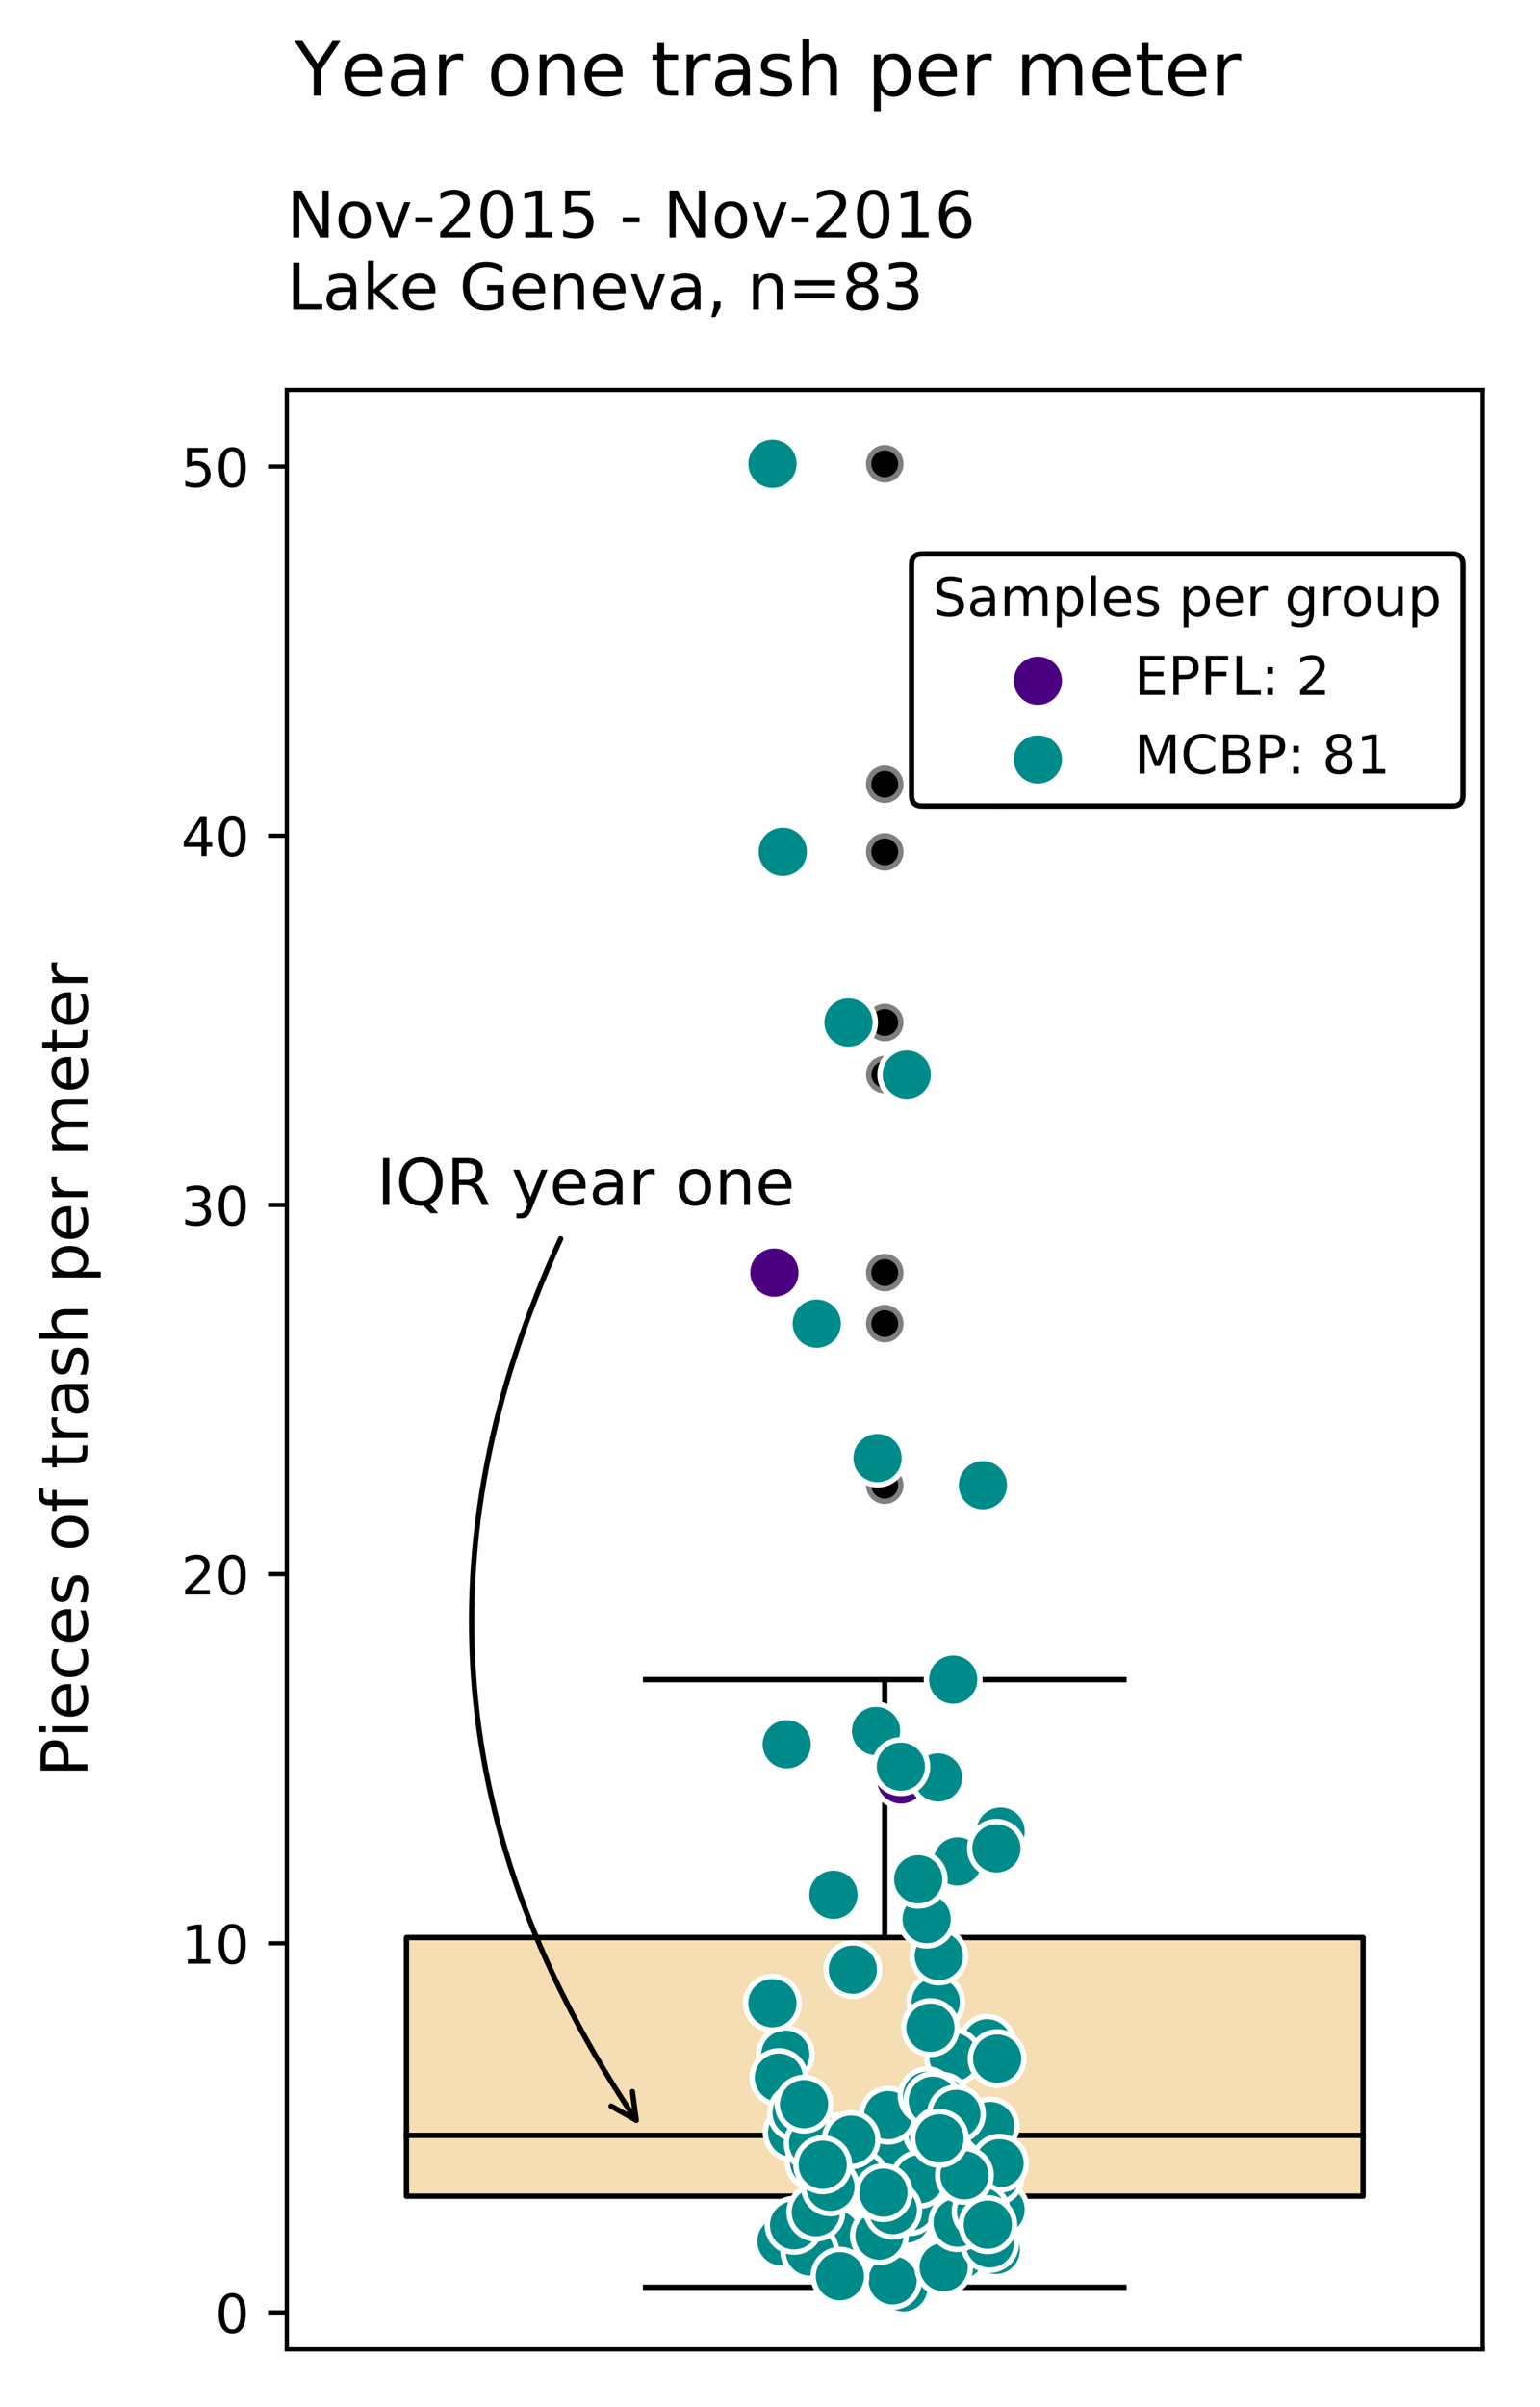<?xml version="1.0" encoding="utf-8" standalone="no"?>
<!DOCTYPE svg PUBLIC "-//W3C//DTD SVG 1.1//EN"
  "http://www.w3.org/Graphics/SVG/1.1/DTD/svg11.dtd">
<!-- Created with matplotlib (https://matplotlib.org/) -->
<svg height="448.82pt" version="1.1" viewBox="0 0 287.439 448.82" width="287.439pt" xmlns="http://www.w3.org/2000/svg" xmlns:xlink="http://www.w3.org/1999/xlink">
 <defs>
  <style type="text/css">
*{stroke-linecap:butt;stroke-linejoin:round;}
  </style>
 </defs>
 <g id="figure_1">
  <g id="patch_1">
   <path d="M 0 448.82 
L 287.439 448.82 
L 287.439 0 
L 0 0 
z
" style="fill:#ffffff;"/>
  </g>
  <g id="axes_1">
   <g id="patch_2">
    <path d="M 53.539 438.12 
L 276.739 438.12 
L 276.739 72.72 
L 53.539 72.72 
z
" style="fill:#ffffff;"/>
   </g>
   <g id="patch_3">
    <path clip-path="url(#p8f92bb8899)" d="M 75.859 409.551 
L 254.419 409.551 
L 254.419 361.317 
L 75.859 361.317 
L 75.859 409.551 
z
" style="fill:#f5deb3;stroke:#000000;stroke-linejoin:miter;"/>
   </g>
   <g id="matplotlib.axis_1"/>
   <g id="matplotlib.axis_2">
    <g id="ytick_1">
     <g id="line2d_1">
      <defs>
       <path d="M 0 0 
L -3.5 0 
" id="m7e1c50ddfb" style="stroke:#000000;stroke-width:0.8;"/>
      </defs>
      <g>
       <use style="stroke:#000000;stroke-width:0.8;" x="53.539" xlink:href="#m7e1c50ddfb" y="431.235"/>
      </g>
     </g>
     <g id="text_1">
      <!-- 0 -->
      <defs>
       <path d="M 31.781 66.406 
Q 24.172 66.406 20.328 58.906 
Q 16.5 51.422 16.5 36.375 
Q 16.5 21.391 20.328 13.891 
Q 24.172 6.391 31.781 6.391 
Q 39.453 6.391 43.281 13.891 
Q 47.125 21.391 47.125 36.375 
Q 47.125 51.422 43.281 58.906 
Q 39.453 66.406 31.781 66.406 
z
M 31.781 74.219 
Q 44.047 74.219 50.516 64.516 
Q 56.984 54.828 56.984 36.375 
Q 56.984 17.969 50.516 8.266 
Q 44.047 -1.422 31.781 -1.422 
Q 19.531 -1.422 13.062 8.266 
Q 6.594 17.969 6.594 36.375 
Q 6.594 54.828 13.062 64.516 
Q 19.531 74.219 31.781 74.219 
z
" id="DejaVuSans-48"/>
      </defs>
      <g transform="translate(40.176 435.035)scale(0.1 -0.1)">
       <use xlink:href="#DejaVuSans-48"/>
      </g>
     </g>
    </g>
    <g id="ytick_2">
     <g id="line2d_2">
      <g>
       <use style="stroke:#000000;stroke-width:0.8;" x="53.539" xlink:href="#m7e1c50ddfb" y="362.389"/>
      </g>
     </g>
     <g id="text_2">
      <!-- 10 -->
      <defs>
       <path d="M 12.406 8.297 
L 28.516 8.297 
L 28.516 63.922 
L 10.984 60.406 
L 10.984 69.391 
L 28.422 72.906 
L 38.281 72.906 
L 38.281 8.297 
L 54.391 8.297 
L 54.391 0 
L 12.406 0 
z
" id="DejaVuSans-49"/>
      </defs>
      <g transform="translate(33.814 366.189)scale(0.1 -0.1)">
       <use xlink:href="#DejaVuSans-49"/>
       <use x="63.623" xlink:href="#DejaVuSans-48"/>
      </g>
     </g>
    </g>
    <g id="ytick_3">
     <g id="line2d_3">
      <g>
       <use style="stroke:#000000;stroke-width:0.8;" x="53.539" xlink:href="#m7e1c50ddfb" y="293.543"/>
      </g>
     </g>
     <g id="text_3">
      <!-- 20 -->
      <defs>
       <path d="M 19.188 8.297 
L 53.609 8.297 
L 53.609 0 
L 7.328 0 
L 7.328 8.297 
Q 12.938 14.109 22.625 23.891 
Q 32.328 33.688 34.812 36.531 
Q 39.547 41.844 41.422 45.531 
Q 43.312 49.219 43.312 52.781 
Q 43.312 58.594 39.234 62.25 
Q 35.156 65.922 28.609 65.922 
Q 23.969 65.922 18.812 64.312 
Q 13.672 62.703 7.812 59.422 
L 7.812 69.391 
Q 13.766 71.781 18.938 73 
Q 24.125 74.219 28.422 74.219 
Q 39.75 74.219 46.484 68.547 
Q 53.219 62.891 53.219 53.422 
Q 53.219 48.922 51.531 44.891 
Q 49.859 40.875 45.406 35.406 
Q 44.188 33.984 37.641 27.219 
Q 31.109 20.453 19.188 8.297 
z
" id="DejaVuSans-50"/>
      </defs>
      <g transform="translate(33.814 297.343)scale(0.1 -0.1)">
       <use xlink:href="#DejaVuSans-50"/>
       <use x="63.623" xlink:href="#DejaVuSans-48"/>
      </g>
     </g>
    </g>
    <g id="ytick_4">
     <g id="line2d_4">
      <g>
       <use style="stroke:#000000;stroke-width:0.8;" x="53.539" xlink:href="#m7e1c50ddfb" y="224.697"/>
      </g>
     </g>
     <g id="text_4">
      <!-- 30 -->
      <defs>
       <path d="M 40.578 39.312 
Q 47.656 37.797 51.625 33 
Q 55.609 28.219 55.609 21.188 
Q 55.609 10.406 48.188 4.484 
Q 40.766 -1.422 27.094 -1.422 
Q 22.516 -1.422 17.656 -0.516 
Q 12.797 0.391 7.625 2.203 
L 7.625 11.719 
Q 11.719 9.328 16.594 8.109 
Q 21.484 6.891 26.812 6.891 
Q 36.078 6.891 40.938 10.547 
Q 45.797 14.203 45.797 21.188 
Q 45.797 27.641 41.281 31.266 
Q 36.766 34.906 28.719 34.906 
L 20.219 34.906 
L 20.219 43.016 
L 29.109 43.016 
Q 36.375 43.016 40.234 45.922 
Q 44.094 48.828 44.094 54.297 
Q 44.094 59.906 40.109 62.906 
Q 36.141 65.922 28.719 65.922 
Q 24.656 65.922 20.016 65.031 
Q 15.375 64.156 9.812 62.312 
L 9.812 71.094 
Q 15.438 72.656 20.344 73.438 
Q 25.25 74.219 29.594 74.219 
Q 40.828 74.219 47.359 69.109 
Q 53.906 64.016 53.906 55.328 
Q 53.906 49.266 50.438 45.094 
Q 46.969 40.922 40.578 39.312 
z
" id="DejaVuSans-51"/>
      </defs>
      <g transform="translate(33.814 228.497)scale(0.1 -0.1)">
       <use xlink:href="#DejaVuSans-51"/>
       <use x="63.623" xlink:href="#DejaVuSans-48"/>
      </g>
     </g>
    </g>
    <g id="ytick_5">
     <g id="line2d_5">
      <g>
       <use style="stroke:#000000;stroke-width:0.8;" x="53.539" xlink:href="#m7e1c50ddfb" y="155.852"/>
      </g>
     </g>
     <g id="text_5">
      <!-- 40 -->
      <defs>
       <path d="M 37.797 64.312 
L 12.891 25.391 
L 37.797 25.391 
z
M 35.203 72.906 
L 47.609 72.906 
L 47.609 25.391 
L 58.016 25.391 
L 58.016 17.188 
L 47.609 17.188 
L 47.609 0 
L 37.797 0 
L 37.797 17.188 
L 4.891 17.188 
L 4.891 26.703 
z
" id="DejaVuSans-52"/>
      </defs>
      <g transform="translate(33.814 159.651)scale(0.1 -0.1)">
       <use xlink:href="#DejaVuSans-52"/>
       <use x="63.623" xlink:href="#DejaVuSans-48"/>
      </g>
     </g>
    </g>
    <g id="ytick_6">
     <g id="line2d_6">
      <g>
       <use style="stroke:#000000;stroke-width:0.8;" x="53.539" xlink:href="#m7e1c50ddfb" y="87.006"/>
      </g>
     </g>
     <g id="text_6">
      <!-- 50 -->
      <defs>
       <path d="M 10.797 72.906 
L 49.516 72.906 
L 49.516 64.594 
L 19.828 64.594 
L 19.828 46.734 
Q 21.969 47.469 24.109 47.828 
Q 26.266 48.188 28.422 48.188 
Q 40.625 48.188 47.75 41.5 
Q 54.891 34.812 54.891 23.391 
Q 54.891 11.625 47.562 5.094 
Q 40.234 -1.422 26.906 -1.422 
Q 22.312 -1.422 17.547 -0.641 
Q 12.797 0.141 7.719 1.703 
L 7.719 11.625 
Q 12.109 9.234 16.797 8.062 
Q 21.484 6.891 26.703 6.891 
Q 35.156 6.891 40.078 11.328 
Q 45.016 15.766 45.016 23.391 
Q 45.016 31 40.078 35.438 
Q 35.156 39.891 26.703 39.891 
Q 22.75 39.891 18.812 39.016 
Q 14.891 38.141 10.797 36.281 
z
" id="DejaVuSans-53"/>
      </defs>
      <g transform="translate(33.814 90.805)scale(0.1 -0.1)">
       <use xlink:href="#DejaVuSans-53"/>
       <use x="63.623" xlink:href="#DejaVuSans-48"/>
      </g>
     </g>
    </g>
    <g id="text_7">
     <!-- Pieces of trash per meter -->
     <defs>
      <path d="M 19.672 64.797 
L 19.672 37.406 
L 32.078 37.406 
Q 38.969 37.406 42.719 40.969 
Q 46.484 44.531 46.484 51.125 
Q 46.484 57.672 42.719 61.234 
Q 38.969 64.797 32.078 64.797 
z
M 9.812 72.906 
L 32.078 72.906 
Q 44.344 72.906 50.609 67.359 
Q 56.891 61.812 56.891 51.125 
Q 56.891 40.328 50.609 34.812 
Q 44.344 29.297 32.078 29.297 
L 19.672 29.297 
L 19.672 0 
L 9.812 0 
z
" id="DejaVuSans-80"/>
      <path d="M 9.422 54.688 
L 18.406 54.688 
L 18.406 0 
L 9.422 0 
z
M 9.422 75.984 
L 18.406 75.984 
L 18.406 64.594 
L 9.422 64.594 
z
" id="DejaVuSans-105"/>
      <path d="M 56.203 29.594 
L 56.203 25.203 
L 14.891 25.203 
Q 15.484 15.922 20.484 11.062 
Q 25.484 6.203 34.422 6.203 
Q 39.594 6.203 44.453 7.469 
Q 49.312 8.734 54.109 11.281 
L 54.109 2.781 
Q 49.266 0.734 44.188 -0.344 
Q 39.109 -1.422 33.891 -1.422 
Q 20.797 -1.422 13.156 6.188 
Q 5.516 13.812 5.516 26.812 
Q 5.516 40.234 12.766 48.109 
Q 20.016 56 32.328 56 
Q 43.359 56 49.781 48.891 
Q 56.203 41.797 56.203 29.594 
z
M 47.219 32.234 
Q 47.125 39.594 43.094 43.984 
Q 39.062 48.391 32.422 48.391 
Q 24.906 48.391 20.391 44.141 
Q 15.875 39.891 15.188 32.172 
z
" id="DejaVuSans-101"/>
      <path d="M 48.781 52.594 
L 48.781 44.188 
Q 44.969 46.297 41.141 47.344 
Q 37.312 48.391 33.406 48.391 
Q 24.656 48.391 19.812 42.844 
Q 14.984 37.312 14.984 27.297 
Q 14.984 17.281 19.812 11.734 
Q 24.656 6.203 33.406 6.203 
Q 37.312 6.203 41.141 7.25 
Q 44.969 8.297 48.781 10.406 
L 48.781 2.094 
Q 45.016 0.344 40.984 -0.531 
Q 36.969 -1.422 32.422 -1.422 
Q 20.062 -1.422 12.781 6.344 
Q 5.516 14.109 5.516 27.297 
Q 5.516 40.672 12.859 48.328 
Q 20.219 56 33.016 56 
Q 37.156 56 41.109 55.141 
Q 45.062 54.297 48.781 52.594 
z
" id="DejaVuSans-99"/>
      <path d="M 44.281 53.078 
L 44.281 44.578 
Q 40.484 46.531 36.375 47.5 
Q 32.281 48.484 27.875 48.484 
Q 21.188 48.484 17.844 46.438 
Q 14.5 44.391 14.5 40.281 
Q 14.5 37.156 16.891 35.375 
Q 19.281 33.594 26.516 31.984 
L 29.594 31.297 
Q 39.156 29.25 43.188 25.516 
Q 47.219 21.781 47.219 15.094 
Q 47.219 7.469 41.188 3.016 
Q 35.156 -1.422 24.609 -1.422 
Q 20.219 -1.422 15.453 -0.562 
Q 10.688 0.297 5.422 2 
L 5.422 11.281 
Q 10.406 8.688 15.234 7.391 
Q 20.062 6.109 24.812 6.109 
Q 31.156 6.109 34.562 8.281 
Q 37.984 10.453 37.984 14.406 
Q 37.984 18.062 35.516 20.016 
Q 33.062 21.969 24.703 23.781 
L 21.578 24.516 
Q 13.234 26.266 9.516 29.906 
Q 5.812 33.547 5.812 39.891 
Q 5.812 47.609 11.281 51.797 
Q 16.75 56 26.812 56 
Q 31.781 56 36.172 55.266 
Q 40.578 54.547 44.281 53.078 
z
" id="DejaVuSans-115"/>
      <path id="DejaVuSans-32"/>
      <path d="M 30.609 48.391 
Q 23.391 48.391 19.188 42.75 
Q 14.984 37.109 14.984 27.297 
Q 14.984 17.484 19.156 11.844 
Q 23.344 6.203 30.609 6.203 
Q 37.797 6.203 41.984 11.859 
Q 46.188 17.531 46.188 27.297 
Q 46.188 37.016 41.984 42.703 
Q 37.797 48.391 30.609 48.391 
z
M 30.609 56 
Q 42.328 56 49.016 48.375 
Q 55.719 40.766 55.719 27.297 
Q 55.719 13.875 49.016 6.219 
Q 42.328 -1.422 30.609 -1.422 
Q 18.844 -1.422 12.172 6.219 
Q 5.516 13.875 5.516 27.297 
Q 5.516 40.766 12.172 48.375 
Q 18.844 56 30.609 56 
z
" id="DejaVuSans-111"/>
      <path d="M 37.109 75.984 
L 37.109 68.5 
L 28.516 68.5 
Q 23.688 68.5 21.797 66.547 
Q 19.922 64.594 19.922 59.516 
L 19.922 54.688 
L 34.719 54.688 
L 34.719 47.703 
L 19.922 47.703 
L 19.922 0 
L 10.891 0 
L 10.891 47.703 
L 2.297 47.703 
L 2.297 54.688 
L 10.891 54.688 
L 10.891 58.5 
Q 10.891 67.625 15.141 71.797 
Q 19.391 75.984 28.609 75.984 
z
" id="DejaVuSans-102"/>
      <path d="M 18.312 70.219 
L 18.312 54.688 
L 36.812 54.688 
L 36.812 47.703 
L 18.312 47.703 
L 18.312 18.016 
Q 18.312 11.328 20.141 9.422 
Q 21.969 7.516 27.594 7.516 
L 36.812 7.516 
L 36.812 0 
L 27.594 0 
Q 17.188 0 13.234 3.875 
Q 9.281 7.766 9.281 18.016 
L 9.281 47.703 
L 2.688 47.703 
L 2.688 54.688 
L 9.281 54.688 
L 9.281 70.219 
z
" id="DejaVuSans-116"/>
      <path d="M 41.109 46.297 
Q 39.594 47.172 37.812 47.578 
Q 36.031 48 33.891 48 
Q 26.266 48 22.188 43.047 
Q 18.109 38.094 18.109 28.812 
L 18.109 0 
L 9.078 0 
L 9.078 54.688 
L 18.109 54.688 
L 18.109 46.188 
Q 20.953 51.172 25.484 53.578 
Q 30.031 56 36.531 56 
Q 37.453 56 38.578 55.875 
Q 39.703 55.766 41.062 55.516 
z
" id="DejaVuSans-114"/>
      <path d="M 34.281 27.484 
Q 23.391 27.484 19.188 25 
Q 14.984 22.516 14.984 16.5 
Q 14.984 11.719 18.141 8.906 
Q 21.297 6.109 26.703 6.109 
Q 34.188 6.109 38.703 11.406 
Q 43.219 16.703 43.219 25.484 
L 43.219 27.484 
z
M 52.203 31.203 
L 52.203 0 
L 43.219 0 
L 43.219 8.297 
Q 40.141 3.328 35.547 0.953 
Q 30.953 -1.422 24.312 -1.422 
Q 15.922 -1.422 10.953 3.297 
Q 6 8.016 6 15.922 
Q 6 25.141 12.172 29.828 
Q 18.359 34.516 30.609 34.516 
L 43.219 34.516 
L 43.219 35.406 
Q 43.219 41.609 39.141 45 
Q 35.062 48.391 27.688 48.391 
Q 23 48.391 18.547 47.266 
Q 14.109 46.141 10.016 43.891 
L 10.016 52.203 
Q 14.938 54.109 19.578 55.047 
Q 24.219 56 28.609 56 
Q 40.484 56 46.344 49.844 
Q 52.203 43.703 52.203 31.203 
z
" id="DejaVuSans-97"/>
      <path d="M 54.891 33.016 
L 54.891 0 
L 45.906 0 
L 45.906 32.719 
Q 45.906 40.484 42.875 44.328 
Q 39.844 48.188 33.797 48.188 
Q 26.516 48.188 22.312 43.547 
Q 18.109 38.922 18.109 30.906 
L 18.109 0 
L 9.078 0 
L 9.078 75.984 
L 18.109 75.984 
L 18.109 46.188 
Q 21.344 51.125 25.703 53.562 
Q 30.078 56 35.797 56 
Q 45.219 56 50.047 50.172 
Q 54.891 44.344 54.891 33.016 
z
" id="DejaVuSans-104"/>
      <path d="M 18.109 8.203 
L 18.109 -20.797 
L 9.078 -20.797 
L 9.078 54.688 
L 18.109 54.688 
L 18.109 46.391 
Q 20.953 51.266 25.266 53.625 
Q 29.594 56 35.594 56 
Q 45.562 56 51.781 48.094 
Q 58.016 40.188 58.016 27.297 
Q 58.016 14.406 51.781 6.484 
Q 45.562 -1.422 35.594 -1.422 
Q 29.594 -1.422 25.266 0.953 
Q 20.953 3.328 18.109 8.203 
z
M 48.688 27.297 
Q 48.688 37.203 44.609 42.844 
Q 40.531 48.484 33.406 48.484 
Q 26.266 48.484 22.188 42.844 
Q 18.109 37.203 18.109 27.297 
Q 18.109 17.391 22.188 11.75 
Q 26.266 6.109 33.406 6.109 
Q 40.531 6.109 44.609 11.75 
Q 48.688 17.391 48.688 27.297 
z
" id="DejaVuSans-112"/>
      <path d="M 52 44.188 
Q 55.375 50.25 60.062 53.125 
Q 64.75 56 71.094 56 
Q 79.641 56 84.281 50.016 
Q 88.922 44.047 88.922 33.016 
L 88.922 0 
L 79.891 0 
L 79.891 32.719 
Q 79.891 40.578 77.094 44.375 
Q 74.312 48.188 68.609 48.188 
Q 61.625 48.188 57.562 43.547 
Q 53.516 38.922 53.516 30.906 
L 53.516 0 
L 44.484 0 
L 44.484 32.719 
Q 44.484 40.625 41.703 44.406 
Q 38.922 48.188 33.109 48.188 
Q 26.219 48.188 22.156 43.531 
Q 18.109 38.875 18.109 30.906 
L 18.109 0 
L 9.078 0 
L 9.078 54.688 
L 18.109 54.688 
L 18.109 46.188 
Q 21.188 51.219 25.484 53.609 
Q 29.781 56 35.688 56 
Q 41.656 56 45.828 52.969 
Q 50 49.953 52 44.188 
z
" id="DejaVuSans-109"/>
     </defs>
     <g transform="translate(16.318 331.36)rotate(-90)scale(0.12 -0.12)">
      <use xlink:href="#DejaVuSans-80"/>
      <use x="60.271" xlink:href="#DejaVuSans-105"/>
      <use x="88.055" xlink:href="#DejaVuSans-101"/>
      <use x="149.578" xlink:href="#DejaVuSans-99"/>
      <use x="204.559" xlink:href="#DejaVuSans-101"/>
      <use x="266.082" xlink:href="#DejaVuSans-115"/>
      <use x="318.182" xlink:href="#DejaVuSans-32"/>
      <use x="349.969" xlink:href="#DejaVuSans-111"/>
      <use x="411.15" xlink:href="#DejaVuSans-102"/>
      <use x="446.355" xlink:href="#DejaVuSans-32"/>
      <use x="478.143" xlink:href="#DejaVuSans-116"/>
      <use x="517.352" xlink:href="#DejaVuSans-114"/>
      <use x="558.465" xlink:href="#DejaVuSans-97"/>
      <use x="619.744" xlink:href="#DejaVuSans-115"/>
      <use x="671.844" xlink:href="#DejaVuSans-104"/>
      <use x="735.223" xlink:href="#DejaVuSans-32"/>
      <use x="767.01" xlink:href="#DejaVuSans-112"/>
      <use x="830.486" xlink:href="#DejaVuSans-101"/>
      <use x="892.01" xlink:href="#DejaVuSans-114"/>
      <use x="933.123" xlink:href="#DejaVuSans-32"/>
      <use x="964.91" xlink:href="#DejaVuSans-109"/>
      <use x="1062.322" xlink:href="#DejaVuSans-101"/>
      <use x="1123.846" xlink:href="#DejaVuSans-116"/>
      <use x="1163.055" xlink:href="#DejaVuSans-101"/>
      <use x="1224.578" xlink:href="#DejaVuSans-114"/>
     </g>
    </g>
   </g>
   <g id="line2d_7">
    <path clip-path="url(#p8f92bb8899)" d="M 165.139 409.551 
L 165.139 426.546 
" style="fill:none;stroke:#000000;stroke-linecap:square;"/>
   </g>
   <g id="line2d_8">
    <path clip-path="url(#p8f92bb8899)" d="M 165.139 361.317 
L 165.139 313.214 
" style="fill:none;stroke:#000000;stroke-linecap:square;"/>
   </g>
   <g id="line2d_9">
    <path clip-path="url(#p8f92bb8899)" d="M 120.499 426.546 
L 209.779 426.546 
" style="fill:none;stroke:#000000;stroke-linecap:square;"/>
   </g>
   <g id="line2d_10">
    <path clip-path="url(#p8f92bb8899)" d="M 120.499 313.214 
L 209.779 313.214 
" style="fill:none;stroke:#000000;stroke-linecap:square;"/>
   </g>
   <g id="line2d_11">
    <defs>
     <path d="M 0 3 
C 0.796 3 1.559 2.684 2.121 2.121 
C 2.684 1.559 3 0.796 3 0 
C 3 -0.796 2.684 -1.559 2.121 -2.121 
C 1.559 -2.684 0.796 -3 0 -3 
C -0.796 -3 -1.559 -2.684 -2.121 -2.121 
C -2.684 -1.559 -3 -0.796 -3 0 
C -3 0.796 -2.684 1.559 -2.121 2.121 
C -1.559 2.684 -0.796 3 0 3 
z
" id="m190cd90993" style="stroke:#7f7f7f;"/>
    </defs>
    <g clip-path="url(#p8f92bb8899)">
     <use style="stroke:#7f7f7f;" x="165.139" xlink:href="#m190cd90993" y="237.319"/>
     <use style="stroke:#7f7f7f;" x="165.139" xlink:href="#m190cd90993" y="86.489"/>
     <use style="stroke:#7f7f7f;" x="165.139" xlink:href="#m190cd90993" y="190.679"/>
     <use style="stroke:#7f7f7f;" x="165.139" xlink:href="#m190cd90993" y="146.262"/>
     <use style="stroke:#7f7f7f;" x="165.139" xlink:href="#m190cd90993" y="246.836"/>
     <use style="stroke:#7f7f7f;" x="165.139" xlink:href="#m190cd90993" y="200.399"/>
     <use style="stroke:#7f7f7f;" x="165.139" xlink:href="#m190cd90993" y="276.977"/>
     <use style="stroke:#7f7f7f;" x="165.139" xlink:href="#m190cd90993" y="158.864"/>
     <use style="stroke:#7f7f7f;" x="165.139" xlink:href="#m190cd90993" y="271.906"/>
    </g>
   </g>
   <g id="line2d_12">
    <path clip-path="url(#p8f92bb8899)" d="M 75.859 398.211 
L 254.419 398.211 
" style="fill:none;stroke:#000000;stroke-linecap:square;"/>
   </g>
   <g id="patch_4">
    <path d="M 53.539 438.12 
L 53.539 72.72 
" style="fill:none;stroke:#000000;stroke-linecap:square;stroke-linejoin:miter;stroke-width:0.8;"/>
   </g>
   <g id="patch_5">
    <path d="M 276.739 438.12 
L 276.739 72.72 
" style="fill:none;stroke:#000000;stroke-linecap:square;stroke-linejoin:miter;stroke-width:0.8;"/>
   </g>
   <g id="patch_6">
    <path d="M 53.539 438.12 
L 276.739 438.12 
" style="fill:none;stroke:#000000;stroke-linecap:square;stroke-linejoin:miter;stroke-width:0.8;"/>
   </g>
   <g id="patch_7">
    <path d="M 53.539 72.72 
L 276.739 72.72 
" style="fill:none;stroke:#000000;stroke-linecap:square;stroke-linejoin:miter;stroke-width:0.8;"/>
   </g>
   <g id="PathCollection_1">
    <defs>
     <path d="M 0 5 
C 1.326 5 2.598 4.473 3.536 3.536 
C 4.473 2.598 5 1.326 5 0 
C 5 -1.326 4.473 -2.598 3.536 -3.536 
C 2.598 -4.473 1.326 -5 0 -5 
C -1.326 -5 -2.598 -4.473 -3.536 -3.536 
C -4.473 -2.598 -5 -1.326 -5 0 
C -5 1.326 -4.473 2.598 -3.536 3.536 
C -2.598 4.473 -1.326 5 0 5 
z
" id="C0_0_d83b0679ca"/>
    </defs>
    <g clip-path="url(#p8f92bb8899)">
     <use style="fill:#4b0082;stroke:#ffffff;" x="168.189" xlink:href="#C0_0_d83b0679ca" y="331.839"/>
    </g>
    <g clip-path="url(#p8f92bb8899)">
     <use style="fill:#4b0082;stroke:#ffffff;" x="144.542" xlink:href="#C0_0_d83b0679ca" y="237.319"/>
    </g>
   </g>
   <g id="PathCollection_2">
    <defs>
     <path d="M 0 5 
C 1.326 5 2.598 4.473 3.536 3.536 
C 4.473 2.598 5 1.326 5 0 
C 5 -1.326 4.473 -2.598 3.536 -3.536 
C 2.598 -4.473 1.326 -5 0 -5 
C -1.326 -5 -2.598 -4.473 -3.536 -3.536 
C -4.473 -2.598 -5 -1.326 -5 0 
C -5 1.326 -4.473 2.598 -3.536 3.536 
C -2.598 4.473 -1.326 5 0 5 
z
" id="C1_0_b5865b7449"/>
    </defs>
    <g clip-path="url(#p8f92bb8899)">
     <use style="fill:#008b8b;stroke:#ffffff;" x="144.184" xlink:href="#C1_0_b5865b7449" y="86.489"/>
    </g>
    <g clip-path="url(#p8f92bb8899)">
     <use style="fill:#008b8b;stroke:#ffffff;" x="163.511" xlink:href="#C1_0_b5865b7449" y="322.803"/>
    </g>
    <g clip-path="url(#p8f92bb8899)">
     <use style="fill:#008b8b;stroke:#ffffff;" x="186.77" xlink:href="#C1_0_b5865b7449" y="341.564"/>
    </g>
    <g clip-path="url(#p8f92bb8899)">
     <use style="fill:#008b8b;stroke:#ffffff;" x="158.377" xlink:href="#C1_0_b5865b7449" y="190.679"/>
    </g>
    <g clip-path="url(#p8f92bb8899)">
     <use style="fill:#008b8b;stroke:#ffffff;" x="185.865" xlink:href="#C1_0_b5865b7449" y="419.562"/>
    </g>
    <g clip-path="url(#p8f92bb8899)">
     <use style="fill:#008b8b;stroke:#ffffff;" x="168.633" xlink:href="#C1_0_b5865b7449" y="426.546"/>
    </g>
    <g clip-path="url(#p8f92bb8899)">
     <use style="fill:#008b8b;stroke:#ffffff;" x="175.809" xlink:href="#C1_0_b5865b7449" y="407.888"/>
    </g>
    <g clip-path="url(#p8f92bb8899)">
     <use style="fill:#008b8b;stroke:#ffffff;" x="186.753" xlink:href="#C1_0_b5865b7449" y="412.078"/>
    </g>
    <g clip-path="url(#p8f92bb8899)">
     <use style="fill:#008b8b;stroke:#ffffff;" x="145.858" xlink:href="#C1_0_b5865b7449" y="417.965"/>
    </g>
    <g clip-path="url(#p8f92bb8899)">
     <use style="fill:#008b8b;stroke:#ffffff;" x="174.659" xlink:href="#C1_0_b5865b7449" y="373.365"/>
    </g>
    <g clip-path="url(#p8f92bb8899)">
     <use style="fill:#008b8b;stroke:#ffffff;" x="155.898" xlink:href="#C1_0_b5865b7449" y="416.668"/>
    </g>
    <g clip-path="url(#p8f92bb8899)">
     <use style="fill:#008b8b;stroke:#ffffff;" x="178.476" xlink:href="#C1_0_b5865b7449" y="409.085"/>
    </g>
    <g clip-path="url(#p8f92bb8899)">
     <use style="fill:#008b8b;stroke:#ffffff;" x="184.238" xlink:href="#C1_0_b5865b7449" y="381.048"/>
    </g>
    <g clip-path="url(#p8f92bb8899)">
     <use style="fill:#008b8b;stroke:#ffffff;" x="182.567" xlink:href="#C1_0_b5865b7449" y="398.409"/>
    </g>
    <g clip-path="url(#p8f92bb8899)">
     <use style="fill:#008b8b;stroke:#ffffff;" x="166.613" xlink:href="#C1_0_b5865b7449" y="425.249"/>
    </g>
    <g clip-path="url(#p8f92bb8899)">
     <use style="fill:#008b8b;stroke:#ffffff;" x="167.835" xlink:href="#C1_0_b5865b7449" y="402.2"/>
    </g>
    <g clip-path="url(#p8f92bb8899)">
     <use style="fill:#008b8b;stroke:#ffffff;" x="151.148" xlink:href="#C1_0_b5865b7449" y="419.861"/>
    </g>
    <g clip-path="url(#p8f92bb8899)">
     <use style="fill:#008b8b;stroke:#ffffff;" x="177.968" xlink:href="#C1_0_b5865b7449" y="383.608"/>
    </g>
    <g clip-path="url(#p8f92bb8899)">
     <use style="fill:#008b8b;stroke:#ffffff;" x="175.235" xlink:href="#C1_0_b5865b7449" y="364.76"/>
    </g>
    <g clip-path="url(#p8f92bb8899)">
     <use style="fill:#008b8b;stroke:#ffffff;" x="169.109" xlink:href="#C1_0_b5865b7449" y="413.742"/>
    </g>
    <g clip-path="url(#p8f92bb8899)">
     <use style="fill:#008b8b;stroke:#ffffff;" x="148.219" xlink:href="#C1_0_b5865b7449" y="414.983"/>
    </g>
    <g clip-path="url(#p8f92bb8899)">
     <use style="fill:#008b8b;stroke:#ffffff;" x="179.207" xlink:href="#C1_0_b5865b7449" y="420.513"/>
    </g>
    <g clip-path="url(#p8f92bb8899)">
     <use style="fill:#008b8b;stroke:#ffffff;" x="169.813" xlink:href="#C1_0_b5865b7449" y="411.485"/>
    </g>
    <g clip-path="url(#p8f92bb8899)">
     <use style="fill:#008b8b;stroke:#ffffff;" x="185.756" xlink:href="#C1_0_b5865b7449" y="405.841"/>
    </g>
    <g clip-path="url(#p8f92bb8899)">
     <use style="fill:#008b8b;stroke:#ffffff;" x="164.143" xlink:href="#C1_0_b5865b7449" y="416.902"/>
    </g>
    <g clip-path="url(#p8f92bb8899)">
     <use style="fill:#008b8b;stroke:#ffffff;" x="173.99" xlink:href="#C1_0_b5865b7449" y="397.602"/>
    </g>
    <g clip-path="url(#p8f92bb8899)">
     <use style="fill:#008b8b;stroke:#ffffff;" x="147.856" xlink:href="#C1_0_b5865b7449" y="397.715"/>
    </g>
    <g clip-path="url(#p8f92bb8899)">
     <use style="fill:#008b8b;stroke:#ffffff;" x="172.96" xlink:href="#C1_0_b5865b7449" y="357.875"/>
    </g>
    <g clip-path="url(#p8f92bb8899)">
     <use style="fill:#008b8b;stroke:#ffffff;" x="178.816" xlink:href="#C1_0_b5865b7449" y="401.44"/>
    </g>
    <g clip-path="url(#p8f92bb8899)">
     <use style="fill:#008b8b;stroke:#ffffff;" x="165.788" xlink:href="#C1_0_b5865b7449" y="394.442"/>
    </g>
    <g clip-path="url(#p8f92bb8899)">
     <use style="fill:#008b8b;stroke:#ffffff;" x="175.084" xlink:href="#C1_0_b5865b7449" y="331.465"/>
    </g>
    <g clip-path="url(#p8f92bb8899)">
     <use style="fill:#008b8b;stroke:#ffffff;" x="146.585" xlink:href="#C1_0_b5865b7449" y="383.156"/>
    </g>
    <g clip-path="url(#p8f92bb8899)">
     <use style="fill:#008b8b;stroke:#ffffff;" x="175.786" xlink:href="#C1_0_b5865b7449" y="391.846"/>
    </g>
    <g clip-path="url(#p8f92bb8899)">
     <use style="fill:#008b8b;stroke:#ffffff;" x="144.171" xlink:href="#C1_0_b5865b7449" y="373.563"/>
    </g>
    <g clip-path="url(#p8f92bb8899)">
     <use style="fill:#008b8b;stroke:#ffffff;" x="184.82" xlink:href="#C1_0_b5865b7449" y="396.474"/>
    </g>
    <g clip-path="url(#p8f92bb8899)">
     <use style="fill:#008b8b;stroke:#ffffff;" x="175.881" xlink:href="#C1_0_b5865b7449" y="402.23"/>
    </g>
    <g clip-path="url(#p8f92bb8899)">
     <use style="fill:#008b8b;stroke:#ffffff;" x="173.051" xlink:href="#C1_0_b5865b7449" y="390.831"/>
    </g>
    <g clip-path="url(#p8f92bb8899)">
     <use style="fill:#008b8b;stroke:#ffffff;" x="145.376" xlink:href="#C1_0_b5865b7449" y="387.445"/>
    </g>
    <g clip-path="url(#p8f92bb8899)">
     <use style="fill:#008b8b;stroke:#ffffff;" x="176.141" xlink:href="#C1_0_b5865b7449" y="422.771"/>
    </g>
    <g clip-path="url(#p8f92bb8899)">
     <use style="fill:#008b8b;stroke:#ffffff;" x="184.727" xlink:href="#C1_0_b5865b7449" y="418.369"/>
    </g>
    <g clip-path="url(#p8f92bb8899)">
     <use style="fill:#008b8b;stroke:#ffffff;" x="165.336" xlink:href="#C1_0_b5865b7449" y="410.017"/>
    </g>
    <g clip-path="url(#p8f92bb8899)">
     <use style="fill:#008b8b;stroke:#ffffff;" x="171.599" xlink:href="#C1_0_b5865b7449" y="406.406"/>
    </g>
    <g clip-path="url(#p8f92bb8899)">
     <use style="fill:#008b8b;stroke:#ffffff;" x="148.697" xlink:href="#C1_0_b5865b7449" y="393.991"/>
    </g>
    <g clip-path="url(#p8f92bb8899)">
     <use style="fill:#008b8b;stroke:#ffffff;" x="181.057" xlink:href="#C1_0_b5865b7449" y="408.735"/>
    </g>
    <g clip-path="url(#p8f92bb8899)">
     <use style="fill:#008b8b;stroke:#ffffff;" x="185.762" xlink:href="#C1_0_b5865b7449" y="146.262"/>
    </g>
    <g clip-path="url(#p8f92bb8899)">
     <use style="fill:#008b8b;stroke:#ffffff;" x="146.843" xlink:href="#C1_0_b5865b7449" y="325.277"/>
    </g>
    <g clip-path="url(#p8f92bb8899)">
     <use style="fill:#008b8b;stroke:#ffffff;" x="174.103" xlink:href="#C1_0_b5865b7449" y="391.757"/>
    </g>
    <g clip-path="url(#p8f92bb8899)">
     <use style="fill:#008b8b;stroke:#ffffff;" x="175.506" xlink:href="#C1_0_b5865b7449" y="398.211"/>
    </g>
    <g clip-path="url(#p8f92bb8899)">
     <use style="fill:#008b8b;stroke:#ffffff;" x="155.561" xlink:href="#C1_0_b5865b7449" y="353.345"/>
    </g>
    <g clip-path="url(#p8f92bb8899)">
     <use style="fill:#008b8b;stroke:#ffffff;" x="152.446" xlink:href="#C1_0_b5865b7449" y="246.836"/>
    </g>
    <g clip-path="url(#p8f92bb8899)">
     <use style="fill:#008b8b;stroke:#ffffff;" x="168.145" xlink:href="#C1_0_b5865b7449" y="329.451"/>
    </g>
    <g clip-path="url(#p8f92bb8899)">
     <use style="fill:#008b8b;stroke:#ffffff;" x="169.243" xlink:href="#C1_0_b5865b7449" y="200.399"/>
    </g>
    <g clip-path="url(#p8f92bb8899)">
     <use style="fill:#008b8b;stroke:#ffffff;" x="178.743" xlink:href="#C1_0_b5865b7449" y="347.129"/>
    </g>
    <g clip-path="url(#p8f92bb8899)">
     <use style="fill:#008b8b;stroke:#ffffff;" x="171.391" xlink:href="#C1_0_b5865b7449" y="350.456"/>
    </g>
    <g clip-path="url(#p8f92bb8899)">
     <use style="fill:#008b8b;stroke:#ffffff;" x="183.454" xlink:href="#C1_0_b5865b7449" y="276.977"/>
    </g>
    <g clip-path="url(#p8f92bb8899)">
     <use style="fill:#008b8b;stroke:#ffffff;" x="146.105" xlink:href="#C1_0_b5865b7449" y="158.864"/>
    </g>
    <g clip-path="url(#p8f92bb8899)">
     <use style="fill:#008b8b;stroke:#ffffff;" x="186.569" xlink:href="#C1_0_b5865b7449" y="403.41"/>
    </g>
    <g clip-path="url(#p8f92bb8899)">
     <use style="fill:#008b8b;stroke:#ffffff;" x="151.964" xlink:href="#C1_0_b5865b7449" y="403.177"/>
    </g>
    <g clip-path="url(#p8f92bb8899)">
     <use style="fill:#008b8b;stroke:#ffffff;" x="156.773" xlink:href="#C1_0_b5865b7449" y="424.481"/>
    </g>
    <g clip-path="url(#p8f92bb8899)">
     <use style="fill:#008b8b;stroke:#ffffff;" x="160.444" xlink:href="#C1_0_b5865b7449" y="406.165"/>
    </g>
    <g clip-path="url(#p8f92bb8899)">
     <use style="fill:#008b8b;stroke:#ffffff;" x="178.724" xlink:href="#C1_0_b5865b7449" y="414.479"/>
    </g>
    <g clip-path="url(#p8f92bb8899)">
     <use style="fill:#008b8b;stroke:#ffffff;" x="166.643" xlink:href="#C1_0_b5865b7449" y="412.14"/>
    </g>
    <g clip-path="url(#p8f92bb8899)">
     <use style="fill:#008b8b;stroke:#ffffff;" x="183.13" xlink:href="#C1_0_b5865b7449" y="412.4"/>
    </g>
    <g clip-path="url(#p8f92bb8899)">
     <use style="fill:#008b8b;stroke:#ffffff;" x="152.28" xlink:href="#C1_0_b5865b7449" y="412.53"/>
    </g>
    <g clip-path="url(#p8f92bb8899)">
     <use style="fill:#008b8b;stroke:#ffffff;" x="184.374" xlink:href="#C1_0_b5865b7449" y="414.868"/>
    </g>
    <g clip-path="url(#p8f92bb8899)">
     <use style="fill:#008b8b;stroke:#ffffff;" x="155.88" xlink:href="#C1_0_b5865b7449" y="399.41"/>
    </g>
    <g clip-path="url(#p8f92bb8899)">
     <use style="fill:#008b8b;stroke:#ffffff;" x="151.769" xlink:href="#C1_0_b5865b7449" y="399.67"/>
    </g>
    <g clip-path="url(#p8f92bb8899)">
     <use style="fill:#008b8b;stroke:#ffffff;" x="164.892" xlink:href="#C1_0_b5865b7449" y="408.893"/>
    </g>
    <g clip-path="url(#p8f92bb8899)">
     <use style="fill:#008b8b;stroke:#ffffff;" x="158.868" xlink:href="#C1_0_b5865b7449" y="399.021"/>
    </g>
    <g clip-path="url(#p8f92bb8899)">
     <use style="fill:#008b8b;stroke:#ffffff;" x="178.518" xlink:href="#C1_0_b5865b7449" y="394.214"/>
    </g>
    <g clip-path="url(#p8f92bb8899)">
     <use style="fill:#008b8b;stroke:#ffffff;" x="154.999" xlink:href="#C1_0_b5865b7449" y="407.806"/>
    </g>
    <g clip-path="url(#p8f92bb8899)">
     <use style="fill:#008b8b;stroke:#ffffff;" x="186.12" xlink:href="#C1_0_b5865b7449" y="383.904"/>
    </g>
    <g clip-path="url(#p8f92bb8899)">
     <use style="fill:#008b8b;stroke:#ffffff;" x="177.912" xlink:href="#C1_0_b5865b7449" y="313.214"/>
    </g>
    <g clip-path="url(#p8f92bb8899)">
     <use style="fill:#008b8b;stroke:#ffffff;" x="150.082" xlink:href="#C1_0_b5865b7449" y="392.387"/>
    </g>
    <g clip-path="url(#p8f92bb8899)">
     <use style="fill:#008b8b;stroke:#ffffff;" x="153.559" xlink:href="#C1_0_b5865b7449" y="403.697"/>
    </g>
    <g clip-path="url(#p8f92bb8899)">
     <use style="fill:#008b8b;stroke:#ffffff;" x="173.659" xlink:href="#C1_0_b5865b7449" y="378.126"/>
    </g>
    <g clip-path="url(#p8f92bb8899)">
     <use style="fill:#008b8b;stroke:#ffffff;" x="180.007" xlink:href="#C1_0_b5865b7449" y="405.664"/>
    </g>
    <g clip-path="url(#p8f92bb8899)">
     <use style="fill:#008b8b;stroke:#ffffff;" x="175.356" xlink:href="#C1_0_b5865b7449" y="398.779"/>
    </g>
    <g clip-path="url(#p8f92bb8899)">
     <use style="fill:#008b8b;stroke:#ffffff;" x="159.18" xlink:href="#C1_0_b5865b7449" y="367.307"/>
    </g>
    <g clip-path="url(#p8f92bb8899)">
     <use style="fill:#008b8b;stroke:#ffffff;" x="185.982" xlink:href="#C1_0_b5865b7449" y="344.686"/>
    </g>
    <g clip-path="url(#p8f92bb8899)">
     <use style="fill:#008b8b;stroke:#ffffff;" x="163.792" xlink:href="#C1_0_b5865b7449" y="271.906"/>
    </g>
   </g>
   <g id="patch_8">
    <path d="M 104.646 231.007 
Q 65.432 316.602 118.743 395.384 
" style="fill:none;stroke:#000000;stroke-linecap:round;"/>
    <path d="M 118.04 390.063 
L 118.743 395.384 
L 114.065 392.753 
" style="fill:none;stroke:#000000;stroke-linecap:round;"/>
   </g>
   <g id="text_8">
    <!-- IQR year one -->
    <defs>
     <path d="M 9.812 72.906 
L 19.672 72.906 
L 19.672 0 
L 9.812 0 
z
" id="DejaVuSans-73"/>
     <path d="M 39.406 66.219 
Q 28.656 66.219 22.328 58.203 
Q 16.016 50.203 16.016 36.375 
Q 16.016 22.609 22.328 14.594 
Q 28.656 6.594 39.406 6.594 
Q 50.141 6.594 56.422 14.594 
Q 62.703 22.609 62.703 36.375 
Q 62.703 50.203 56.422 58.203 
Q 50.141 66.219 39.406 66.219 
z
M 53.219 1.312 
L 66.219 -12.891 
L 54.297 -12.891 
L 43.5 -1.219 
Q 41.891 -1.312 41.031 -1.359 
Q 40.188 -1.422 39.406 -1.422 
Q 24.031 -1.422 14.812 8.859 
Q 5.609 19.141 5.609 36.375 
Q 5.609 53.656 14.812 63.938 
Q 24.031 74.219 39.406 74.219 
Q 54.734 74.219 63.906 63.938 
Q 73.094 53.656 73.094 36.375 
Q 73.094 23.688 67.984 14.641 
Q 62.891 5.609 53.219 1.312 
z
" id="DejaVuSans-81"/>
     <path d="M 44.391 34.188 
Q 47.562 33.109 50.562 29.594 
Q 53.562 26.078 56.594 19.922 
L 66.609 0 
L 56 0 
L 46.688 18.703 
Q 43.062 26.031 39.672 28.422 
Q 36.281 30.812 30.422 30.812 
L 19.672 30.812 
L 19.672 0 
L 9.812 0 
L 9.812 72.906 
L 32.078 72.906 
Q 44.578 72.906 50.734 67.672 
Q 56.891 62.453 56.891 51.906 
Q 56.891 45.016 53.688 40.469 
Q 50.484 35.938 44.391 34.188 
z
M 19.672 64.797 
L 19.672 38.922 
L 32.078 38.922 
Q 39.203 38.922 42.844 42.219 
Q 46.484 45.516 46.484 51.906 
Q 46.484 58.297 42.844 61.547 
Q 39.203 64.797 32.078 64.797 
z
" id="DejaVuSans-82"/>
     <path d="M 32.172 -5.078 
Q 28.375 -14.844 24.75 -17.812 
Q 21.141 -20.797 15.094 -20.797 
L 7.906 -20.797 
L 7.906 -13.281 
L 13.188 -13.281 
Q 16.891 -13.281 18.938 -11.516 
Q 21 -9.766 23.484 -3.219 
L 25.094 0.875 
L 2.984 54.688 
L 12.5 54.688 
L 29.594 11.922 
L 46.688 54.688 
L 56.203 54.688 
z
" id="DejaVuSans-121"/>
     <path d="M 54.891 33.016 
L 54.891 0 
L 45.906 0 
L 45.906 32.719 
Q 45.906 40.484 42.875 44.328 
Q 39.844 48.188 33.797 48.188 
Q 26.516 48.188 22.312 43.547 
Q 18.109 38.922 18.109 30.906 
L 18.109 0 
L 9.078 0 
L 9.078 54.688 
L 18.109 54.688 
L 18.109 46.188 
Q 21.344 51.125 25.703 53.562 
Q 30.078 56 35.797 56 
Q 45.219 56 50.047 50.172 
Q 54.891 44.344 54.891 33.016 
z
" id="DejaVuSans-110"/>
    </defs>
    <g transform="translate(70.311 224.697)scale(0.12 -0.12)">
     <use xlink:href="#DejaVuSans-73"/>
     <use x="29.492" xlink:href="#DejaVuSans-81"/>
     <use x="108.203" xlink:href="#DejaVuSans-82"/>
     <use x="177.686" xlink:href="#DejaVuSans-32"/>
     <use x="209.473" xlink:href="#DejaVuSans-121"/>
     <use x="268.652" xlink:href="#DejaVuSans-101"/>
     <use x="330.176" xlink:href="#DejaVuSans-97"/>
     <use x="391.455" xlink:href="#DejaVuSans-114"/>
     <use x="432.568" xlink:href="#DejaVuSans-32"/>
     <use x="464.355" xlink:href="#DejaVuSans-111"/>
     <use x="525.537" xlink:href="#DejaVuSans-110"/>
     <use x="588.916" xlink:href="#DejaVuSans-101"/>
    </g>
   </g>
   <g id="text_9">
    <!-- Nov-2015 - Nov-2016 -->
    <defs>
     <path d="M 9.812 72.906 
L 23.094 72.906 
L 55.422 11.922 
L 55.422 72.906 
L 64.984 72.906 
L 64.984 0 
L 51.703 0 
L 19.391 60.984 
L 19.391 0 
L 9.812 0 
z
" id="DejaVuSans-78"/>
     <path d="M 2.984 54.688 
L 12.5 54.688 
L 29.594 8.797 
L 46.688 54.688 
L 56.203 54.688 
L 35.688 0 
L 23.484 0 
z
" id="DejaVuSans-118"/>
     <path d="M 4.891 31.391 
L 31.203 31.391 
L 31.203 23.391 
L 4.891 23.391 
z
" id="DejaVuSans-45"/>
     <path d="M 33.016 40.375 
Q 26.375 40.375 22.484 35.828 
Q 18.609 31.297 18.609 23.391 
Q 18.609 15.531 22.484 10.953 
Q 26.375 6.391 33.016 6.391 
Q 39.656 6.391 43.531 10.953 
Q 47.406 15.531 47.406 23.391 
Q 47.406 31.297 43.531 35.828 
Q 39.656 40.375 33.016 40.375 
z
M 52.594 71.297 
L 52.594 62.312 
Q 48.875 64.062 45.094 64.984 
Q 41.312 65.922 37.594 65.922 
Q 27.828 65.922 22.672 59.328 
Q 17.531 52.734 16.797 39.406 
Q 19.672 43.656 24.016 45.922 
Q 28.375 48.188 33.594 48.188 
Q 44.578 48.188 50.953 41.516 
Q 57.328 34.859 57.328 23.391 
Q 57.328 12.156 50.688 5.359 
Q 44.047 -1.422 33.016 -1.422 
Q 20.359 -1.422 13.672 8.266 
Q 6.984 17.969 6.984 36.375 
Q 6.984 53.656 15.188 63.938 
Q 23.391 74.219 37.203 74.219 
Q 40.922 74.219 44.703 73.484 
Q 48.484 72.75 52.594 71.297 
z
" id="DejaVuSans-54"/>
    </defs>
    <g transform="translate(53.539 44.283)scale(0.12 -0.12)">
     <use xlink:href="#DejaVuSans-78"/>
     <use x="74.805" xlink:href="#DejaVuSans-111"/>
     <use x="135.986" xlink:href="#DejaVuSans-118"/>
     <use x="195.135" xlink:href="#DejaVuSans-45"/>
     <use x="231.219" xlink:href="#DejaVuSans-50"/>
     <use x="294.842" xlink:href="#DejaVuSans-48"/>
     <use x="358.465" xlink:href="#DejaVuSans-49"/>
     <use x="422.088" xlink:href="#DejaVuSans-53"/>
     <use x="485.711" xlink:href="#DejaVuSans-32"/>
     <use x="517.498" xlink:href="#DejaVuSans-45"/>
     <use x="553.582" xlink:href="#DejaVuSans-32"/>
     <use x="585.369" xlink:href="#DejaVuSans-78"/>
     <use x="660.174" xlink:href="#DejaVuSans-111"/>
     <use x="721.355" xlink:href="#DejaVuSans-118"/>
     <use x="780.504" xlink:href="#DejaVuSans-45"/>
     <use x="816.588" xlink:href="#DejaVuSans-50"/>
     <use x="880.211" xlink:href="#DejaVuSans-48"/>
     <use x="943.834" xlink:href="#DejaVuSans-49"/>
     <use x="1007.457" xlink:href="#DejaVuSans-54"/>
    </g>
    <!-- Lake Geneva, n=83 -->
    <defs>
     <path d="M 9.812 72.906 
L 19.672 72.906 
L 19.672 8.297 
L 55.172 8.297 
L 55.172 0 
L 9.812 0 
z
" id="DejaVuSans-76"/>
     <path d="M 9.078 75.984 
L 18.109 75.984 
L 18.109 31.109 
L 44.922 54.688 
L 56.391 54.688 
L 27.391 29.109 
L 57.625 0 
L 45.906 0 
L 18.109 26.703 
L 18.109 0 
L 9.078 0 
z
" id="DejaVuSans-107"/>
     <path d="M 59.516 10.406 
L 59.516 29.984 
L 43.406 29.984 
L 43.406 38.094 
L 69.281 38.094 
L 69.281 6.781 
Q 63.578 2.734 56.688 0.656 
Q 49.812 -1.422 42 -1.422 
Q 24.906 -1.422 15.25 8.562 
Q 5.609 18.562 5.609 36.375 
Q 5.609 54.25 15.25 64.234 
Q 24.906 74.219 42 74.219 
Q 49.125 74.219 55.547 72.453 
Q 61.969 70.703 67.391 67.281 
L 67.391 56.781 
Q 61.922 61.422 55.766 63.766 
Q 49.609 66.109 42.828 66.109 
Q 29.438 66.109 22.719 58.641 
Q 16.016 51.172 16.016 36.375 
Q 16.016 21.625 22.719 14.156 
Q 29.438 6.688 42.828 6.688 
Q 48.047 6.688 52.141 7.594 
Q 56.25 8.5 59.516 10.406 
z
" id="DejaVuSans-71"/>
     <path d="M 11.719 12.406 
L 22.016 12.406 
L 22.016 4 
L 14.016 -11.625 
L 7.719 -11.625 
L 11.719 4 
z
" id="DejaVuSans-44"/>
     <path d="M 10.594 45.406 
L 73.188 45.406 
L 73.188 37.203 
L 10.594 37.203 
z
M 10.594 25.484 
L 73.188 25.484 
L 73.188 17.188 
L 10.594 17.188 
z
" id="DejaVuSans-61"/>
     <path d="M 31.781 34.625 
Q 24.75 34.625 20.719 30.859 
Q 16.703 27.094 16.703 20.516 
Q 16.703 13.922 20.719 10.156 
Q 24.75 6.391 31.781 6.391 
Q 38.812 6.391 42.859 10.172 
Q 46.922 13.969 46.922 20.516 
Q 46.922 27.094 42.891 30.859 
Q 38.875 34.625 31.781 34.625 
z
M 21.922 38.812 
Q 15.578 40.375 12.031 44.719 
Q 8.5 49.078 8.5 55.328 
Q 8.5 64.062 14.719 69.141 
Q 20.953 74.219 31.781 74.219 
Q 42.672 74.219 48.875 69.141 
Q 55.078 64.062 55.078 55.328 
Q 55.078 49.078 51.531 44.719 
Q 48 40.375 41.703 38.812 
Q 48.828 37.156 52.797 32.312 
Q 56.781 27.484 56.781 20.516 
Q 56.781 9.906 50.312 4.234 
Q 43.844 -1.422 31.781 -1.422 
Q 19.734 -1.422 13.25 4.234 
Q 6.781 9.906 6.781 20.516 
Q 6.781 27.484 10.781 32.312 
Q 14.797 37.156 21.922 38.812 
z
M 18.312 54.391 
Q 18.312 48.734 21.844 45.562 
Q 25.391 42.391 31.781 42.391 
Q 38.141 42.391 41.719 45.562 
Q 45.312 48.734 45.312 54.391 
Q 45.312 60.062 41.719 63.234 
Q 38.141 66.406 31.781 66.406 
Q 25.391 66.406 21.844 63.234 
Q 18.312 60.062 18.312 54.391 
z
" id="DejaVuSans-56"/>
    </defs>
    <g transform="translate(53.539 57.72)scale(0.12 -0.12)">
     <use xlink:href="#DejaVuSans-76"/>
     <use x="55.713" xlink:href="#DejaVuSans-97"/>
     <use x="116.992" xlink:href="#DejaVuSans-107"/>
     <use x="174.855" xlink:href="#DejaVuSans-101"/>
     <use x="236.379" xlink:href="#DejaVuSans-32"/>
     <use x="268.166" xlink:href="#DejaVuSans-71"/>
     <use x="345.656" xlink:href="#DejaVuSans-101"/>
     <use x="407.18" xlink:href="#DejaVuSans-110"/>
     <use x="470.559" xlink:href="#DejaVuSans-101"/>
     <use x="532.082" xlink:href="#DejaVuSans-118"/>
     <use x="591.262" xlink:href="#DejaVuSans-97"/>
     <use x="652.541" xlink:href="#DejaVuSans-44"/>
     <use x="684.328" xlink:href="#DejaVuSans-32"/>
     <use x="716.115" xlink:href="#DejaVuSans-110"/>
     <use x="779.494" xlink:href="#DejaVuSans-61"/>
     <use x="863.283" xlink:href="#DejaVuSans-56"/>
     <use x="926.906" xlink:href="#DejaVuSans-51"/>
    </g>
   </g>
   <g id="legend_1">
    <g id="patch_9">
     <path d="M 172.139 150.332 
L 271.075 150.332 
Q 273.075 150.332 273.075 148.332 
L 273.075 105.298 
Q 273.075 103.298 271.075 103.298 
L 172.139 103.298 
Q 170.139 103.298 170.139 105.298 
L 170.139 148.332 
Q 170.139 150.332 172.139 150.332 
z
" style="fill:#ffffff;stroke:#000000;stroke-linejoin:miter;"/>
    </g>
    <g id="text_10">
     <!-- Samples per group -->
     <defs>
      <path d="M 53.516 70.516 
L 53.516 60.891 
Q 47.906 63.578 42.922 64.891 
Q 37.938 66.219 33.297 66.219 
Q 25.25 66.219 20.875 63.094 
Q 16.5 59.969 16.5 54.203 
Q 16.5 49.359 19.406 46.891 
Q 22.312 44.438 30.422 42.922 
L 36.375 41.703 
Q 47.406 39.594 52.656 34.297 
Q 57.906 29 57.906 20.125 
Q 57.906 9.516 50.797 4.047 
Q 43.703 -1.422 29.984 -1.422 
Q 24.812 -1.422 18.969 -0.25 
Q 13.141 0.922 6.891 3.219 
L 6.891 13.375 
Q 12.891 10.016 18.656 8.297 
Q 24.422 6.594 29.984 6.594 
Q 38.422 6.594 43.016 9.906 
Q 47.609 13.234 47.609 19.391 
Q 47.609 24.75 44.312 27.781 
Q 41.016 30.812 33.5 32.328 
L 27.484 33.5 
Q 16.453 35.688 11.516 40.375 
Q 6.594 45.062 6.594 53.422 
Q 6.594 63.094 13.406 68.656 
Q 20.219 74.219 32.172 74.219 
Q 37.312 74.219 42.625 73.281 
Q 47.953 72.359 53.516 70.516 
z
" id="DejaVuSans-83"/>
      <path d="M 9.422 75.984 
L 18.406 75.984 
L 18.406 0 
L 9.422 0 
z
" id="DejaVuSans-108"/>
      <path d="M 45.406 27.984 
Q 45.406 37.75 41.375 43.109 
Q 37.359 48.484 30.078 48.484 
Q 22.859 48.484 18.828 43.109 
Q 14.797 37.75 14.797 27.984 
Q 14.797 18.266 18.828 12.891 
Q 22.859 7.516 30.078 7.516 
Q 37.359 7.516 41.375 12.891 
Q 45.406 18.266 45.406 27.984 
z
M 54.391 6.781 
Q 54.391 -7.172 48.188 -13.984 
Q 42 -20.797 29.203 -20.797 
Q 24.469 -20.797 20.266 -20.094 
Q 16.062 -19.391 12.109 -17.922 
L 12.109 -9.188 
Q 16.062 -11.328 19.922 -12.344 
Q 23.781 -13.375 27.781 -13.375 
Q 36.625 -13.375 41.016 -8.766 
Q 45.406 -4.156 45.406 5.172 
L 45.406 9.625 
Q 42.625 4.781 38.281 2.391 
Q 33.938 0 27.875 0 
Q 17.828 0 11.672 7.656 
Q 5.516 15.328 5.516 27.984 
Q 5.516 40.672 11.672 48.328 
Q 17.828 56 27.875 56 
Q 33.938 56 38.281 53.609 
Q 42.625 51.219 45.406 46.391 
L 45.406 54.688 
L 54.391 54.688 
z
" id="DejaVuSans-103"/>
      <path d="M 8.5 21.578 
L 8.5 54.688 
L 17.484 54.688 
L 17.484 21.922 
Q 17.484 14.156 20.5 10.266 
Q 23.531 6.391 29.594 6.391 
Q 36.859 6.391 41.078 11.031 
Q 45.312 15.672 45.312 23.688 
L 45.312 54.688 
L 54.297 54.688 
L 54.297 0 
L 45.312 0 
L 45.312 8.406 
Q 42.047 3.422 37.719 1 
Q 33.406 -1.422 27.688 -1.422 
Q 18.266 -1.422 13.375 4.438 
Q 8.5 10.297 8.5 21.578 
z
M 31.109 56 
z
" id="DejaVuSans-117"/>
     </defs>
     <g transform="translate(174.139 114.896)scale(0.1 -0.1)">
      <use xlink:href="#DejaVuSans-83"/>
      <use x="63.477" xlink:href="#DejaVuSans-97"/>
      <use x="124.756" xlink:href="#DejaVuSans-109"/>
      <use x="222.168" xlink:href="#DejaVuSans-112"/>
      <use x="285.645" xlink:href="#DejaVuSans-108"/>
      <use x="313.428" xlink:href="#DejaVuSans-101"/>
      <use x="374.951" xlink:href="#DejaVuSans-115"/>
      <use x="427.051" xlink:href="#DejaVuSans-32"/>
      <use x="458.838" xlink:href="#DejaVuSans-112"/>
      <use x="522.314" xlink:href="#DejaVuSans-101"/>
      <use x="583.838" xlink:href="#DejaVuSans-114"/>
      <use x="624.951" xlink:href="#DejaVuSans-32"/>
      <use x="656.738" xlink:href="#DejaVuSans-103"/>
      <use x="720.215" xlink:href="#DejaVuSans-114"/>
      <use x="761.297" xlink:href="#DejaVuSans-111"/>
      <use x="822.479" xlink:href="#DejaVuSans-117"/>
      <use x="885.857" xlink:href="#DejaVuSans-112"/>
     </g>
    </g>
    <g id="PathCollection_3">
     <path d="M 193.72 131.95 
C 195.046 131.95 196.318 131.423 197.256 130.485 
C 198.193 129.547 198.72 128.276 198.72 126.95 
C 198.72 125.624 198.193 124.352 197.256 123.414 
C 196.318 122.476 195.046 121.95 193.72 121.95 
C 192.394 121.95 191.122 122.476 190.184 123.414 
C 189.247 124.352 188.72 125.624 188.72 126.95 
C 188.72 128.276 189.247 129.547 190.184 130.485 
C 191.122 131.423 192.394 131.95 193.72 131.95 
z
" style="fill:#4b0082;stroke:#ffffff;"/>
    </g>
    <g id="text_11">
     <!-- EPFL: 2 -->
     <defs>
      <path d="M 9.812 72.906 
L 55.906 72.906 
L 55.906 64.594 
L 19.672 64.594 
L 19.672 43.016 
L 54.391 43.016 
L 54.391 34.719 
L 19.672 34.719 
L 19.672 8.297 
L 56.781 8.297 
L 56.781 0 
L 9.812 0 
z
" id="DejaVuSans-69"/>
      <path d="M 9.812 72.906 
L 51.703 72.906 
L 51.703 64.594 
L 19.672 64.594 
L 19.672 43.109 
L 48.578 43.109 
L 48.578 34.812 
L 19.672 34.812 
L 19.672 0 
L 9.812 0 
z
" id="DejaVuSans-70"/>
      <path d="M 11.719 12.406 
L 22.016 12.406 
L 22.016 0 
L 11.719 0 
z
M 11.719 51.703 
L 22.016 51.703 
L 22.016 39.312 
L 11.719 39.312 
z
" id="DejaVuSans-58"/>
     </defs>
     <g transform="translate(211.72 129.575)scale(0.1 -0.1)">
      <use xlink:href="#DejaVuSans-69"/>
      <use x="63.184" xlink:href="#DejaVuSans-80"/>
      <use x="123.486" xlink:href="#DejaVuSans-70"/>
      <use x="181.006" xlink:href="#DejaVuSans-76"/>
      <use x="236.719" xlink:href="#DejaVuSans-58"/>
      <use x="270.41" xlink:href="#DejaVuSans-32"/>
      <use x="302.197" xlink:href="#DejaVuSans-50"/>
     </g>
    </g>
    <g id="PathCollection_4">
     <path d="M 193.72 146.628 
C 195.046 146.628 196.318 146.101 197.256 145.163 
C 198.193 144.226 198.72 142.954 198.72 141.628 
C 198.72 140.302 198.193 139.03 197.256 138.092 
C 196.318 137.155 195.046 136.628 193.72 136.628 
C 192.394 136.628 191.122 137.155 190.184 138.092 
C 189.247 139.03 188.72 140.302 188.72 141.628 
C 188.72 142.954 189.247 144.226 190.184 145.163 
C 191.122 146.101 192.394 146.628 193.72 146.628 
z
" style="fill:#008b8b;stroke:#ffffff;"/>
    </g>
    <g id="text_12">
     <!-- MCBP: 81 -->
     <defs>
      <path d="M 9.812 72.906 
L 24.516 72.906 
L 43.109 23.297 
L 61.812 72.906 
L 76.516 72.906 
L 76.516 0 
L 66.891 0 
L 66.891 64.016 
L 48.094 14.016 
L 38.188 14.016 
L 19.391 64.016 
L 19.391 0 
L 9.812 0 
z
" id="DejaVuSans-77"/>
      <path d="M 64.406 67.281 
L 64.406 56.891 
Q 59.422 61.531 53.781 63.812 
Q 48.141 66.109 41.797 66.109 
Q 29.297 66.109 22.656 58.469 
Q 16.016 50.828 16.016 36.375 
Q 16.016 21.969 22.656 14.328 
Q 29.297 6.688 41.797 6.688 
Q 48.141 6.688 53.781 8.984 
Q 59.422 11.281 64.406 15.922 
L 64.406 5.609 
Q 59.234 2.094 53.438 0.328 
Q 47.656 -1.422 41.219 -1.422 
Q 24.656 -1.422 15.125 8.703 
Q 5.609 18.844 5.609 36.375 
Q 5.609 53.953 15.125 64.078 
Q 24.656 74.219 41.219 74.219 
Q 47.75 74.219 53.531 72.484 
Q 59.328 70.75 64.406 67.281 
z
" id="DejaVuSans-67"/>
      <path d="M 19.672 34.812 
L 19.672 8.109 
L 35.5 8.109 
Q 43.453 8.109 47.281 11.406 
Q 51.125 14.703 51.125 21.484 
Q 51.125 28.328 47.281 31.562 
Q 43.453 34.812 35.5 34.812 
z
M 19.672 64.797 
L 19.672 42.828 
L 34.281 42.828 
Q 41.5 42.828 45.031 45.531 
Q 48.578 48.25 48.578 53.812 
Q 48.578 59.328 45.031 62.062 
Q 41.5 64.797 34.281 64.797 
z
M 9.812 72.906 
L 35.016 72.906 
Q 46.297 72.906 52.391 68.219 
Q 58.5 63.531 58.5 54.891 
Q 58.5 48.188 55.375 44.234 
Q 52.25 40.281 46.188 39.312 
Q 53.469 37.75 57.5 32.781 
Q 61.531 27.828 61.531 20.406 
Q 61.531 10.641 54.891 5.312 
Q 48.25 0 35.984 0 
L 9.812 0 
z
" id="DejaVuSans-66"/>
     </defs>
     <g transform="translate(211.72 144.253)scale(0.1 -0.1)">
      <use xlink:href="#DejaVuSans-77"/>
      <use x="86.279" xlink:href="#DejaVuSans-67"/>
      <use x="156.104" xlink:href="#DejaVuSans-66"/>
      <use x="224.707" xlink:href="#DejaVuSans-80"/>
      <use x="285.01" xlink:href="#DejaVuSans-58"/>
      <use x="318.701" xlink:href="#DejaVuSans-32"/>
      <use x="350.488" xlink:href="#DejaVuSans-56"/>
      <use x="414.111" xlink:href="#DejaVuSans-49"/>
     </g>
    </g>
   </g>
  </g>
  <g id="text_13">
   <!-- Year one trash per meter -->
   <defs>
    <path d="M -0.203 72.906 
L 10.406 72.906 
L 30.609 42.922 
L 50.688 72.906 
L 61.281 72.906 
L 35.5 34.719 
L 35.5 0 
L 25.594 0 
L 25.594 34.719 
z
" id="DejaVuSans-89"/>
   </defs>
   <g transform="translate(54.979 17.838)scale(0.14 -0.14)">
    <use xlink:href="#DejaVuSans-89"/>
    <use x="60.881" xlink:href="#DejaVuSans-101"/>
    <use x="122.404" xlink:href="#DejaVuSans-97"/>
    <use x="183.684" xlink:href="#DejaVuSans-114"/>
    <use x="224.797" xlink:href="#DejaVuSans-32"/>
    <use x="256.584" xlink:href="#DejaVuSans-111"/>
    <use x="317.766" xlink:href="#DejaVuSans-110"/>
    <use x="381.145" xlink:href="#DejaVuSans-101"/>
    <use x="442.668" xlink:href="#DejaVuSans-32"/>
    <use x="474.455" xlink:href="#DejaVuSans-116"/>
    <use x="513.664" xlink:href="#DejaVuSans-114"/>
    <use x="554.777" xlink:href="#DejaVuSans-97"/>
    <use x="616.057" xlink:href="#DejaVuSans-115"/>
    <use x="668.156" xlink:href="#DejaVuSans-104"/>
    <use x="731.535" xlink:href="#DejaVuSans-32"/>
    <use x="763.322" xlink:href="#DejaVuSans-112"/>
    <use x="826.799" xlink:href="#DejaVuSans-101"/>
    <use x="888.322" xlink:href="#DejaVuSans-114"/>
    <use x="929.436" xlink:href="#DejaVuSans-32"/>
    <use x="961.223" xlink:href="#DejaVuSans-109"/>
    <use x="1058.635" xlink:href="#DejaVuSans-101"/>
    <use x="1120.158" xlink:href="#DejaVuSans-116"/>
    <use x="1159.367" xlink:href="#DejaVuSans-101"/>
    <use x="1220.891" xlink:href="#DejaVuSans-114"/>
   </g>
  </g>
 </g>
 <defs>
  <clipPath id="p8f92bb8899">
   <rect height="365.4" width="223.2" x="53.539" y="72.72"/>
  </clipPath>
 </defs>
</svg>
